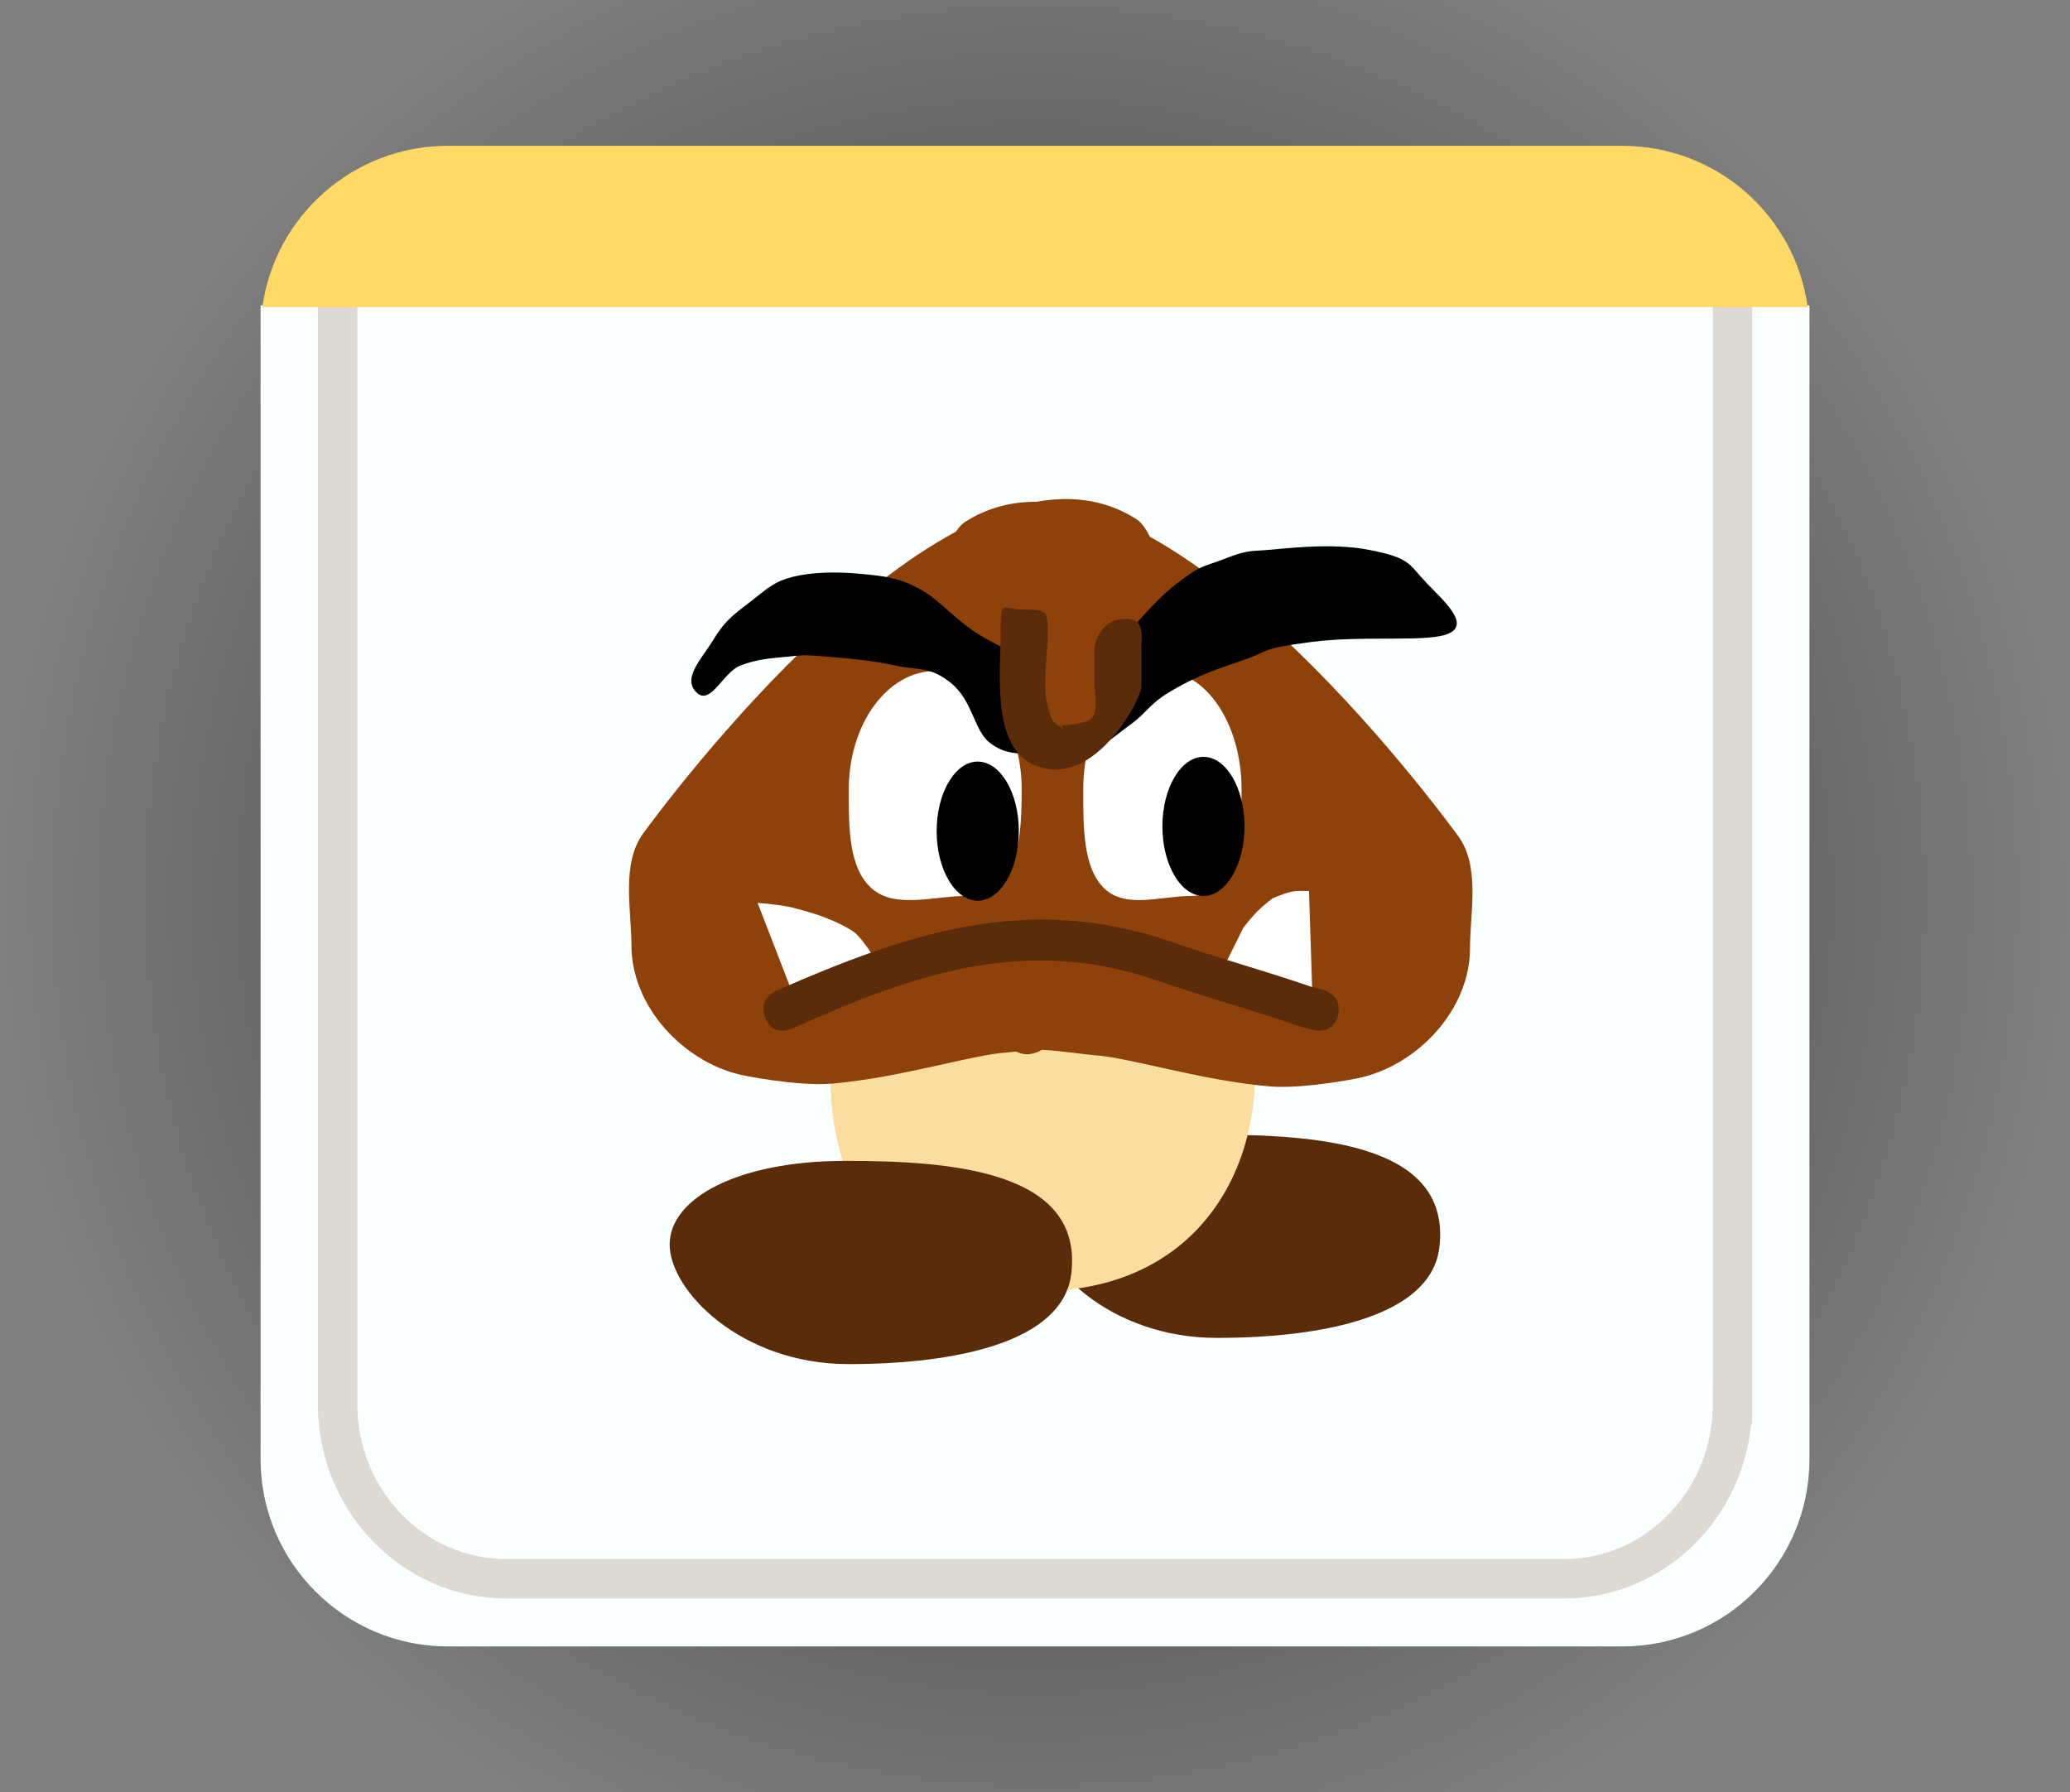 <svg version="1.1" xmlns="http://www.w3.org/2000/svg" xmlns:xlink="http://www.w3.org/1999/xlink" width="52.562" height="45.504" viewBox="0,0,52.562,45.504"><rect x="0" y="0" width="52.562" height="45.504" fill="#808080" stroke="none"/><defs><radialGradient cx="240" cy="180" r="26.281" gradientUnits="userSpaceOnUse" id="color-1"><stop offset="0" stop-color="#000000" stop-opacity="0.702"/><stop offset="1" stop-color="#000000" stop-opacity="0"/></radialGradient></defs><g transform="translate(-213.719,-157.248)"><g data-paper-data="{&quot;isPaintingLayer&quot;:true}" fill-rule="nonzero" stroke-linejoin="miter" stroke-miterlimit="10" stroke-dasharray="" stroke-dashoffset="0" style="mix-blend-mode: normal"><g stroke-width="1" stroke-linecap="butt"><path d="M266.281,196.397c0,3.505 -2.838,6.355 -6.355,6.355c-9.241,0 -30.611,0 -39.852,0c-3.505,0 -6.355,-2.85 -6.355,-6.355c0,-9.74 0,-29.339 0,-39.149c5.347,0 10.695,0 16.042,0c6.831,0 13.663,0 20.494,0c5.342,0 10.684,0 16.026,0c0,9.811 0,29.41 0,39.149z" fill="url(#color-1)" stroke="none"/><g><path d="M259.665,194.295c0,2.623 -2.123,4.755 -4.755,4.755c-6.915,0 -22.904,0 -29.819,0c-2.623,0 -4.755,-2.133 -4.755,-4.755c0,-7.288 0,-21.953 0,-29.293c4.001,0 8.002,0 12.004,0c5.111,0 10.223,0 15.334,0c3.997,0 7.994,0 11.991,0c0,7.341 0,22.006 0,29.293z" fill="#f9fffe" stroke="none"/><path d="M257.71,192.901c0,2.444 -1.912,4.431 -4.282,4.431c-6.228,0 -20.628,0 -26.855,0c-2.362,0 -4.282,-1.987 -4.282,-4.431c0,-6.791 0,-22.089 0,-28.93c3.604,0 7.207,0 10.811,0c4.603,0 9.207,0 13.81,0c3.333,0 6.665,0 9.998,0c0.267,0 0.534,0 0.801,0c0,6.841 0,22.139 0,28.93z" fill="none" stroke="#ded9d2"/><path d="M254.91,160.95c2.41,0 4.394,1.781 4.711,4.095c-3.982,0 -7.965,0 -11.947,0c-5.111,0 -10.223,0 -15.334,0c-3.986,0 -7.973,0 -11.959,0c0.318,-2.314 2.309,-4.095 4.711,-4.095c6.915,0 22.904,0 29.819,0z" fill="#ffd966" stroke="none"/></g></g><path d="" fill="#8e4108" stroke="#000000" stroke-width="0" stroke-linecap="butt"/><g><path d="M250.267,188.927c-0.213,1.734 -2.928,2.289 -5.656,2.289c-2.728,0 -4.541,-1.866 -4.541,-3.038c0,-1.172 1.733,-2.122 4.461,-2.122c2.728,0 6.056,0.258 5.736,2.872z" fill="#5a2c0a" stroke="none" stroke-width="0" stroke-linecap="butt"/><path d="M245.591,184.45c0,3.056 -1.912,5.578 -5.486,5.578c-3.574,0 -5.298,-2.342 -5.298,-5.398c0,-3.056 1.725,-5.668 5.298,-5.668c3.574,0 5.486,2.432 5.486,5.488z" fill="#fcdda0" stroke="none" stroke-width="0" stroke-linecap="butt"/><path d="M240.92,189.593c-0.213,1.734 -2.928,2.289 -5.656,2.289c-2.728,0 -4.541,-1.866 -4.541,-3.038c0,-1.172 1.733,-2.122 4.461,-2.122c2.728,0 6.056,0.258 5.736,2.872z" fill="#5a2c0a" stroke="none" stroke-width="0" stroke-linecap="butt"/><g fill="#8e4108" stroke="none" stroke-width="0.5" stroke-linecap="butt"><path d="M243.377,174.134c0,0.328 -0.131,0.629 -0.351,0.866c0.359,1.113 -0.504,6.659 -0.861,7.394c-0.193,0.398 -0.58,1.983 -1.543,1.438c-0.352,0.011 -1.194,0.13 -1.349,0.139c-0.83,0.048 -2.691,0.639 -4.42,0.789c-0.889,0.077 -2.337,-0.22 -2.354,-0.23c-1.444,-0.346 -2.746,-1.732 -2.746,-3.28c0,-0.899 -0.266,-2.075 0.302,-2.847c1.743,-2.371 8.402,-10.593 12.516,-7.976c0.668,0.425 0.927,2.851 0.76,3.38c0.029,0.105 0.045,0.215 0.045,0.327z"/><path d="M237.468,173.877c-0.166,-0.529 0.092,-2.955 0.76,-3.38c4.114,-2.618 10.773,5.604 12.516,7.976c0.568,0.773 0.302,1.949 0.302,2.847c0,1.549 -1.302,2.935 -2.746,3.28c-0.016,0.011 -1.464,0.307 -2.353,0.23c-1.73,-0.15 -3.59,-0.741 -4.42,-0.789c-0.155,-0.009 -0.997,-0.128 -1.349,-0.139c-0.963,0.545 -1.35,-1.04 -1.543,-1.438c-0.357,-0.735 -1.22,-6.282 -0.861,-7.394c-0.22,-0.237 -0.351,-0.539 -0.351,-0.866c0,-0.113 0.016,-0.222 0.045,-0.327z" data-paper-data="{&quot;index&quot;:null}"/></g><g><path d="M238.237,179.996c-0.803,0 -1.787,0.334 -2.382,-0.191c-0.596,-0.525 -0.584,-1.562 -0.584,-2.515c0,-1.66 0.983,-3.006 2.196,-3.006c1.213,0 2.196,1.346 2.196,3.006c0,1.66 -0.213,2.705 -1.425,2.705z" fill="#ffffff" stroke="#ffffff" stroke-width="0" stroke-linecap="butt"/><path d="M245.246,177.291c0,1.66 -0.195,2.705 -1.305,2.705c-0.735,0 -1.636,0.334 -2.181,-0.191c-0.545,-0.525 -0.535,-1.562 -0.535,-2.515c0,-1.66 0.9,-3.006 2.01,-3.006c1.11,0 2.01,1.346 2.01,3.006c0,1.66 0,-1.66 0,0z" fill="#ffffff" stroke="#ffffff" stroke-width="0" stroke-linecap="butt"/><path d="M245.015,176.982c0.189,0.32 0.305,0.761 0.305,1.248c0,0.487 -0.117,0.929 -0.305,1.248c-0.189,0.32 -0.449,0.518 -0.737,0.518c-0.288,0 -0.548,-0.198 -0.737,-0.518c-0.189,-0.32 -0.306,-0.761 -0.306,-1.248c0,-0.487 0.117,-0.929 0.306,-1.248c0.189,-0.32 0.449,-0.518 0.737,-0.518c0.288,0 0.548,0.198 0.737,0.518z" fill="#000000" stroke="none" stroke-width="1" stroke-linecap="butt"/><path d="M239.283,177.102c0.189,0.32 0.306,0.761 0.306,1.248c0,0.487 -0.117,0.929 -0.306,1.248c-0.189,0.32 -0.449,0.518 -0.737,0.518c-0.288,0 -0.548,-0.198 -0.737,-0.518c-0.189,-0.32 -0.306,-0.761 -0.306,-1.248c0,-0.487 0.117,-0.929 0.306,-1.248c0.189,-0.32 0.449,-0.518 0.737,-0.518c0.288,0 0.548,0.198 0.737,0.518z" fill="#000000" stroke="none" stroke-width="1" stroke-linecap="butt"/><path d="M238.844,176.101c-0.396,-0.32 -0.427,-1.059 -0.968,-1.503c-0.541,-0.443 -0.839,-0.327 -1.415,-0.451c-0.575,-0.124 -1.04,-0.17 -1.712,-0.225c-0.672,-0.055 -0.637,-0.041 -1.042,0c-0.405,0.041 -0.75,0.053 -1.191,0.225c-0.441,0.172 -0.757,1.04 -1.117,0.676c-0.36,-0.364 0.139,-0.846 0.447,-1.353c0.308,-0.506 0.544,-0.644 0.968,-0.977c0.424,-0.333 0.586,-0.489 1.042,-0.601c0.456,-0.112 1.045,-0.138 1.712,-0.075c0.667,0.063 0.955,0.1 1.489,0.376c0.534,0.276 0.977,0.885 1.712,1.277c0.735,0.393 1.221,0.691 2.085,0.751c0.863,0.061 0.714,-0.21 1.117,-0.526c0.402,-0.316 0.886,-1.038 1.563,-1.578c0.678,-0.54 0.741,-0.471 1.266,-0.676c0.525,-0.205 0.625,-0.2 1.042,-0.225c0.417,-0.025 1.654,-0.207 2.68,0c1.026,0.207 0.962,0.353 1.415,0.827c0.453,0.474 1.087,1.023 0.596,1.277c-0.492,0.255 -2.138,0.049 -3.499,0.225c-1.361,0.177 -1.055,0.225 -1.712,0.451c-0.658,0.226 -1.129,0.377 -1.787,0.751c-0.658,0.375 -0.661,0.573 -1.117,0.902c-0.456,0.329 -0.545,0.464 -0.968,0.601c-0.422,0.138 -0.813,0.181 -1.34,0.15c-0.527,-0.03 -0.869,0.019 -1.266,-0.301z" fill="#000000" stroke="#000000" stroke-width="0" stroke-linecap="round"/><g stroke="none" stroke-linecap="butt"><path d="M240.082,175.851c-0.351,-0.525 -0.528,-1.616 0,-2.405c0.528,-0.789 1.214,-0.589 1.608,0c0.394,0.589 0.529,1.613 0,2.405c-0.529,0.791 -1.257,0.525 -1.608,0z" data-paper-data="{&quot;origPos&quot;:null}" fill="#8e4108" stroke-width="0"/><path d="M242.7,173.626c-0.005,0.051 -0.014,0.097 -0.026,0.139c-0.012,0.042 0.029,-0.329 0.029,-0.019c0,0.311 0,0.621 0,0.932c0,0.311 -1.251,2.735 -2.799,1.954c-1.012,-0.511 -0.774,-2.402 -0.774,-3.306c0,-0.904 0,-0.601 0.596,-0.601c0.596,0 0.596,0.041 0.596,0.601c0,0.56 -0.139,1.324 0,1.864c0.139,0.539 0.22,0.388 0.359,0.54c0.139,0.152 -0.01,-0.041 -0.001,-0.059c0.009,-0.018 0.516,-0.019 0.722,-0.155c0.206,-0.136 0.125,-0.582 0.111,-0.837c-0.014,-0.255 0,-0.621 0,-0.932c0,-0.311 0.252,-0.738 0.655,-0.778c0.403,-0.041 0.593,0.06 0.533,0.658c-0.059,0.598 0.005,-0.051 0,0z" data-paper-data="{&quot;origPos&quot;:null}" fill="#5a2c0a" stroke-width="0.5"/></g><path d="M233.887,182.576l-0.932,-2.405c0,0 0.475,0.036 0.779,0.097c0.302,0.061 0.774,0.216 0.774,0.216c0,0 0.537,0.183 0.88,0.416c0.148,0.1 0.378,0.436 0.378,0.436l0.399,0.612z" fill="#ffffff" stroke="#ffffff" stroke-width="0" stroke-linecap="round"/><path d="M245.286,180.808c0,0 0.213,-0.275 0.349,-0.412c0.154,-0.155 0.394,-0.338 0.394,-0.338c0,0 0.282,-0.129 0.5,-0.173c0.144,-0.029 0.429,-0.014 0.429,-0.014l0.093,2.906l-2.321,-0.844c0,0 0.138,-0.278 0.264,-0.534c0.091,-0.184 0.293,-0.591 0.293,-0.591z" fill="#ffffff" stroke="#ffffff" stroke-width="0" stroke-linecap="round"/><path d="M247.694,183.02c-0.123,0.51 -0.614,0.382 -0.614,0.382l-0.377,-0.1c-1.215,-0.421 -2.36,-0.732 -3.567,-1.147c-3.337,-1.167 -6.178,-0.204 -9.322,1.219c0,0 -0.465,0.207 -0.664,-0.276c-0.199,-0.483 0.266,-0.69 0.266,-0.69c3.412,-1.497 6.419,-2.493 10.041,-1.25c1.203,0.421 2.355,0.727 3.567,1.147l0.302,0.077c0,0 0.491,0.127 0.368,0.637z" fill="#5a2c0a" stroke="none" stroke-width="0.5" stroke-linecap="butt"/></g></g></g></g></svg>